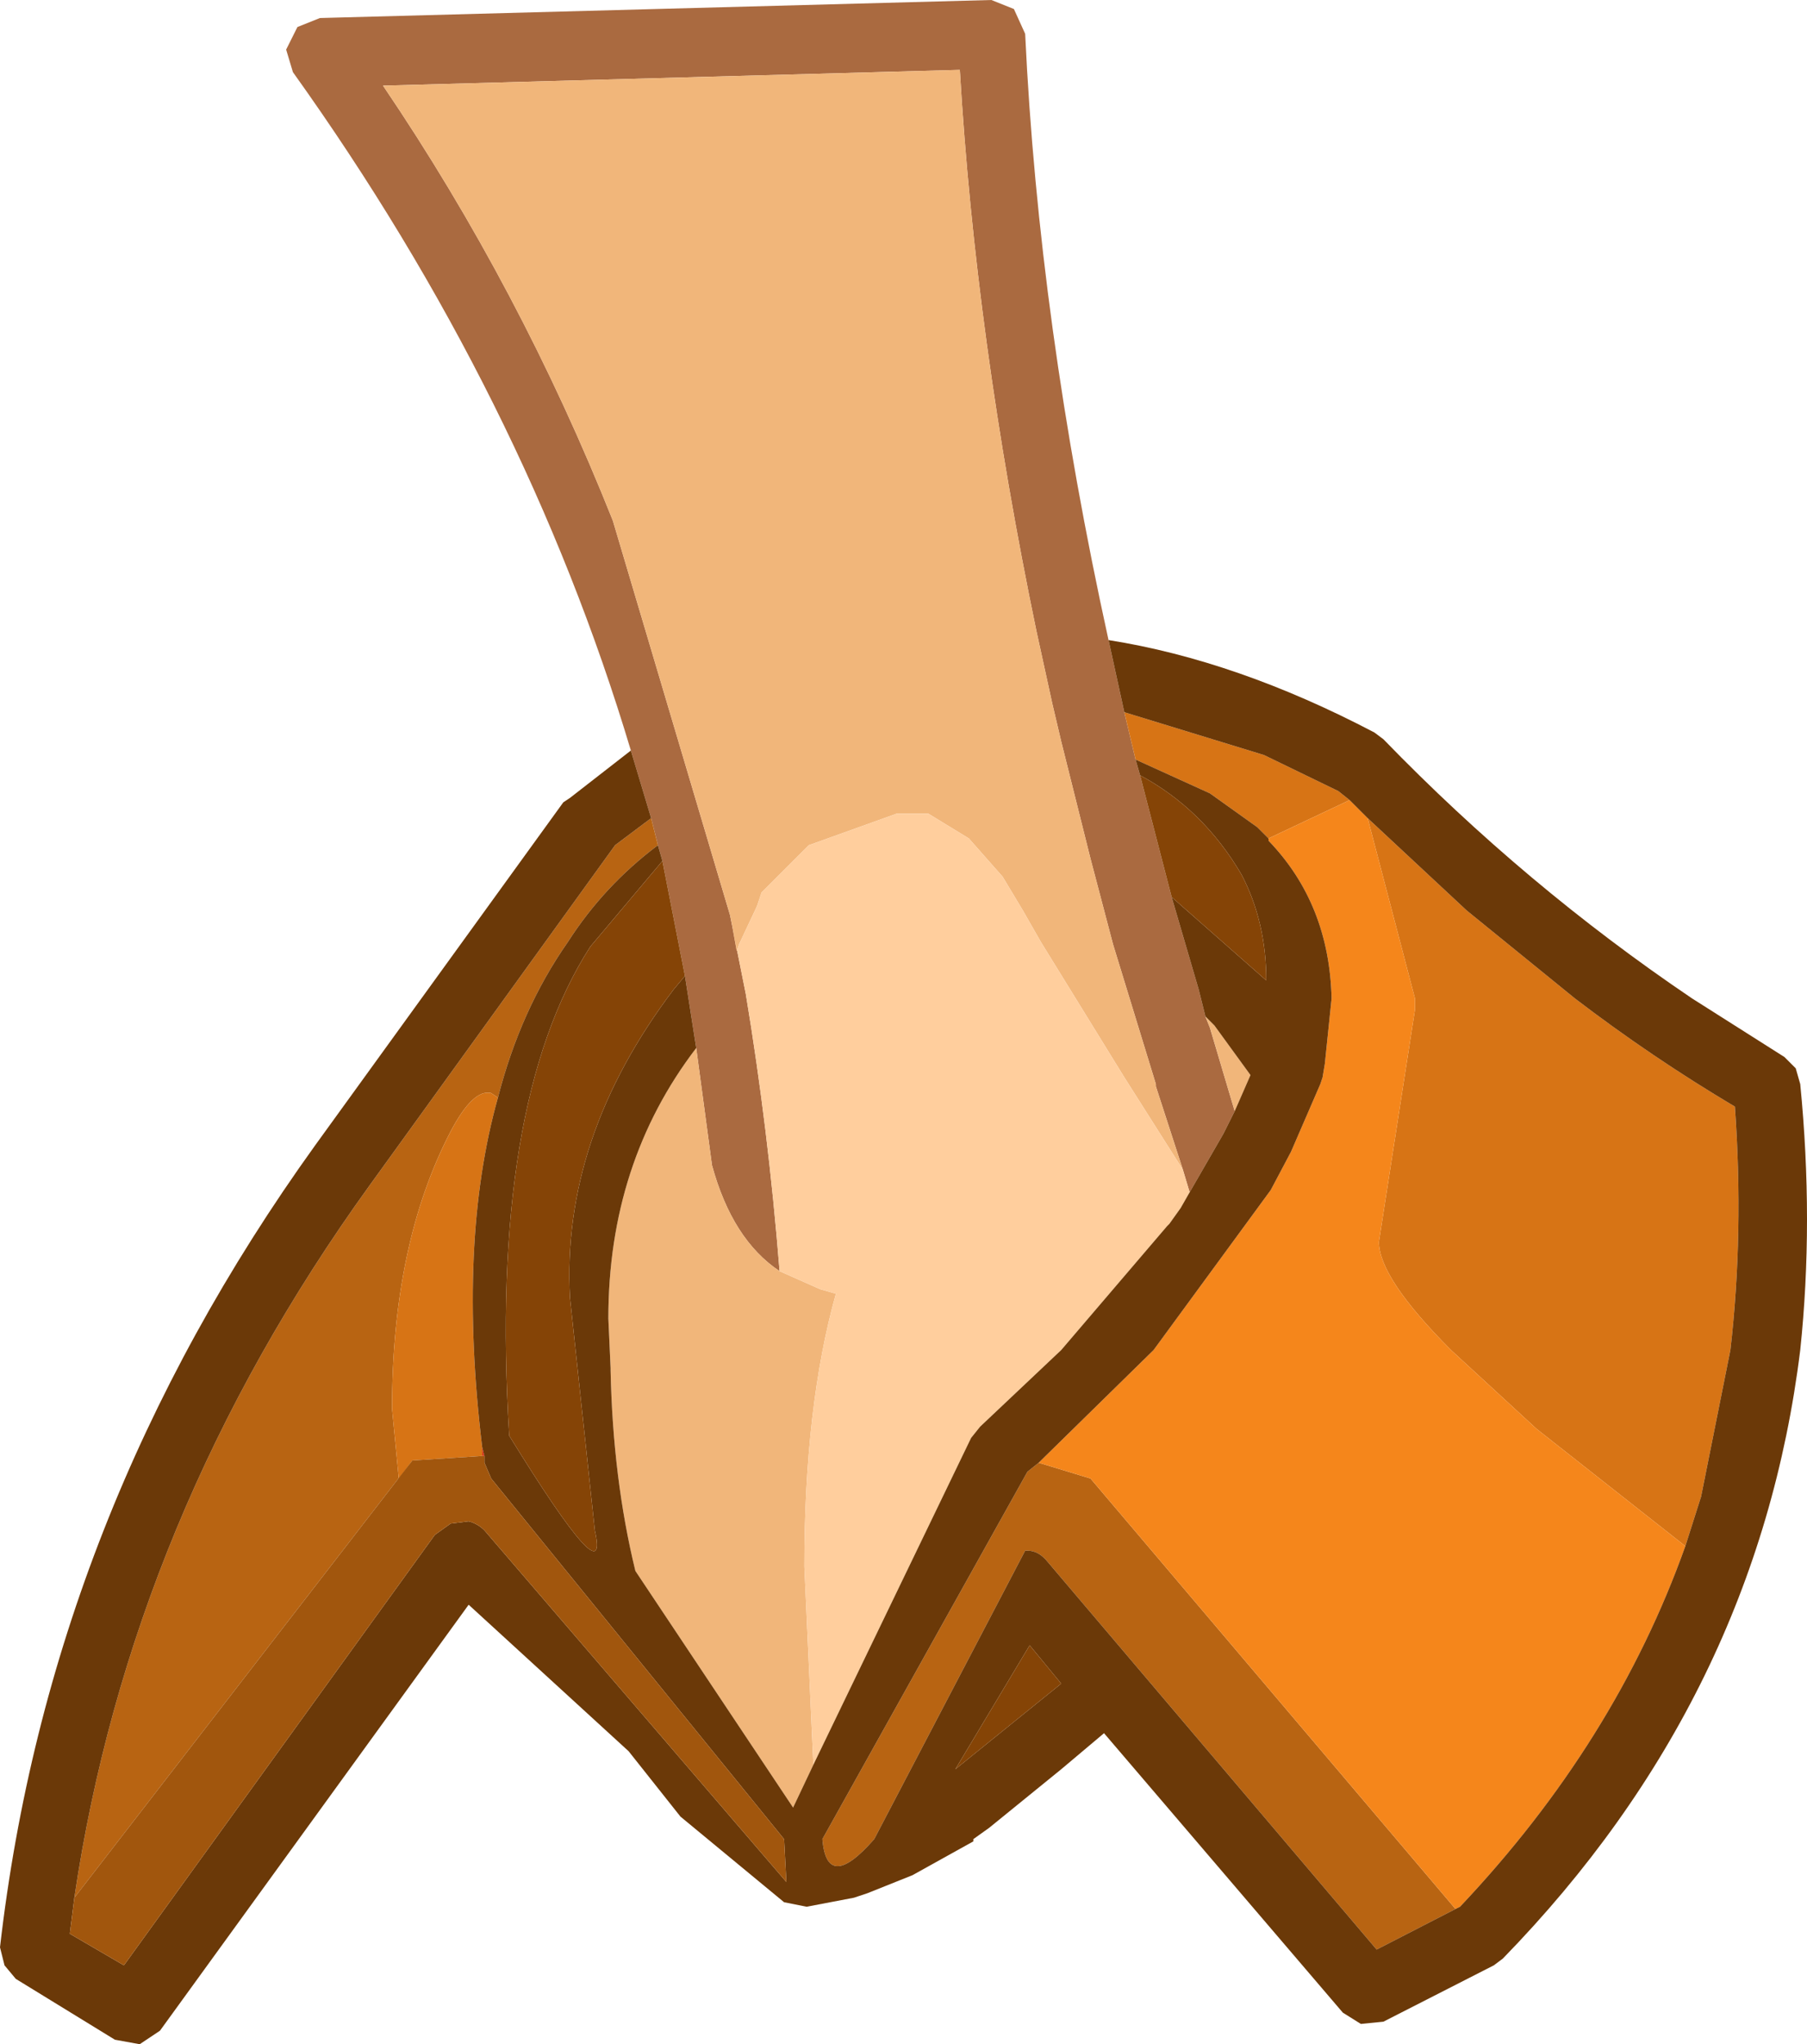 <?xml version="1.0" encoding="UTF-8" standalone="no"?>
<svg xmlns:ffdec="https://www.free-decompiler.com/flash" xmlns:xlink="http://www.w3.org/1999/xlink" ffdec:objectType="shape" height="45.35px" width="40.1px" xmlns="http://www.w3.org/2000/svg">
  <g transform="matrix(1.0, 0.0, 0.0, 1.0, 18.8, 22.95)">
    <path d="M-4.8 -6.3 Q-7.15 -14.15 -12.3 -21.35 L-12.45 -21.85 -12.2 -22.35 -11.7 -22.55 3.2 -22.95 3.7 -22.75 3.95 -22.2 Q4.25 -15.8 5.8 -8.75 L6.15 -7.15 6.4 -6.1 6.5 -5.75 7.2 -3.05 7.8 -1.0 7.95 -0.4 8.05 -0.15 8.6 1.7 8.45 2.0 8.35 2.2 7.6 3.5 7.45 3.0 6.85 1.15 6.85 1.1 5.9 -2.0 5.4 -3.9 4.8 -6.3 4.75 -6.5 4.55 -7.35 4.2 -8.95 Q2.85 -15.45 2.5 -21.4 L-10.3 -21.05 Q-7.25 -16.55 -5.2 -11.4 L-2.6 -2.65 -2.55 -2.4 -2.25 -0.9 Q-1.75 2.1 -1.5 5.25 -2.55 4.55 -3.0 2.9 L-3.35 0.3 -3.6 -1.3 -4.1 -3.85 -4.2 -4.2 -4.35 -4.8 -4.8 -6.3" fill="#aa6a40" fill-rule="evenodd" stroke="none"/>
    <path d="M-8.1 9.15 L-8.05 9.35 -8.1 9.35 -8.1 9.15" fill="#d73113" fill-rule="evenodd" stroke="none"/>
    <path d="M-3.35 0.3 L-3.0 2.9 Q-2.55 4.55 -1.5 5.25 L-0.6 5.65 -0.25 5.75 Q-0.95 8.25 -0.95 11.8 L-0.75 16.2 -1.2 17.15 -4.7 11.9 Q-5.2 9.85 -5.25 7.45 L-5.25 7.4 -5.3 6.3 Q-5.3 2.85 -3.35 0.3 M-2.6 -2.65 L-5.2 -11.4 Q-7.25 -16.55 -10.3 -21.05 L2.5 -21.4 Q2.85 -15.45 4.2 -8.95 L4.55 -7.35 4.75 -6.5 4.8 -6.3 5.4 -3.9 5.9 -2.0 6.85 1.1 6.85 1.15 7.45 3.0 6.15 0.95 4.3 -2.05 3.9 -2.75 3.45 -3.5 2.7 -4.35 1.8 -4.9 1.1 -4.9 -0.85 -4.2 -1.9 -3.15 -2.0 -2.85 -2.4 -2.0 -2.45 -1.85 -2.55 -2.4 -2.6 -2.65 M8.6 1.7 L8.05 -0.15 7.95 -0.4 8.15 -0.2 8.95 0.9 8.6 1.7" fill="#f1b67a" fill-rule="evenodd" stroke="none"/>
    <path d="M-1.5 5.25 Q-1.75 2.1 -2.25 -0.9 L-2.55 -2.4 -2.6 -2.65 -2.55 -2.4 -2.45 -1.85 -2.4 -2.0 -2.0 -2.85 -1.9 -3.15 -0.85 -4.2 1.1 -4.9 1.8 -4.9 2.7 -4.35 3.45 -3.5 3.9 -2.75 4.3 -2.05 6.15 0.95 7.45 3.0 7.6 3.5 7.4 3.85 7.15 4.2 7.1 4.25 4.75 7.0 2.95 8.7 2.75 8.95 -0.75 16.2 -0.95 11.8 Q-0.95 8.25 -0.25 5.75 L-0.6 5.65 -1.5 5.25" fill="#ffce9d" fill-rule="evenodd" stroke="none"/>
    <path d="M-4.35 -4.8 L-4.2 -4.2 Q-5.4 -3.3 -6.2 -2.05 -7.25 -0.55 -7.75 1.4 L-7.9 1.3 Q-8.3 1.2 -8.8 2.15 -10.1 4.65 -10.1 8.3 L-9.95 9.85 -9.65 9.45 -17.15 19.15 Q-15.9 10.7 -10.6 3.35 L-5.15 -4.2 -4.35 -4.8 M13.5 19.4 L11.75 20.3 4.45 11.7 Q4.25 11.45 4.0 11.45 L3.95 11.45 0.6 17.85 Q-0.45 19.05 -0.55 17.85 L4.0 9.7 4.25 9.5 5.4 9.85 13.5 19.4" fill="#b86412" fill-rule="evenodd" stroke="none"/>
    <path d="M6.4 -6.1 L6.15 -7.15 9.25 -6.2 10.9 -5.4 11.15 -5.2 9.35 -4.35 9.1 -4.6 8.05 -5.35 6.4 -6.1 M11.55 -4.8 L13.75 -2.75 16.15 -0.8 Q17.85 0.5 19.7 1.6 19.9 4.4 19.6 7.0 L18.95 10.25 18.6 11.35 15.3 8.75 13.4 7.0 Q11.8 5.4 11.8 4.6 L12.6 -0.55 12.6 -0.8 11.55 -4.8 M-7.75 1.4 Q-8.65 4.6 -8.1 9.15 L-8.1 9.35 -9.65 9.45 -9.95 9.85 -10.1 8.3 Q-10.1 4.65 -8.8 2.15 -8.3 1.2 -7.9 1.3 L-7.75 1.4" fill="#d77415" fill-rule="evenodd" stroke="none"/>
    <path d="M11.15 -5.2 L11.55 -4.8 12.6 -0.8 12.6 -0.55 11.8 4.6 Q11.8 5.4 13.4 7.0 L15.3 8.75 18.6 11.35 Q17.05 15.7 13.6 19.35 L13.5 19.4 5.4 9.85 4.25 9.5 6.8 7.0 9.4 3.45 9.85 2.6 10.5 1.1 10.55 0.95 10.6 0.65 10.75 -0.8 Q10.7 -2.9 9.35 -4.3 L9.35 -4.35 11.15 -5.2" fill="#f5861b" fill-rule="evenodd" stroke="none"/>
    <path d="M-4.8 -6.3 L-4.35 -4.8 -5.15 -4.2 -10.6 3.35 Q-15.9 10.7 -17.15 19.15 L-17.25 19.95 -16.05 20.65 -9.15 11.1 -8.8 10.85 -8.4 10.8 Q-8.2 10.85 -8.05 11.0 L-1.35 18.8 -1.4 17.85 -7.9 9.85 -8.05 9.5 -8.05 9.35 -8.1 9.15 Q-8.65 4.6 -7.75 1.4 -7.25 -0.55 -6.2 -2.05 -5.4 -3.3 -4.2 -4.2 L-4.1 -3.85 -5.7 -1.95 Q-7.95 1.55 -7.5 8.9 -5.25 12.55 -5.6 11.0 L-6.15 5.85 Q-6.35 2.3 -3.85 -1.0 L-3.6 -1.3 -3.35 0.3 Q-5.3 2.85 -5.3 6.3 L-5.25 7.4 -5.25 7.45 Q-5.2 9.85 -4.7 11.9 L-1.2 17.15 -0.75 16.2 2.75 8.95 2.95 8.7 4.75 7.0 7.1 4.25 7.15 4.2 7.4 3.85 7.6 3.5 8.35 2.2 8.45 2.0 8.6 1.7 8.95 0.9 8.15 -0.2 7.95 -0.4 7.8 -1.0 7.2 -3.05 9.3 -1.2 Q9.3 -2.5 8.75 -3.55 7.9 -5.0 6.5 -5.75 L6.4 -6.1 8.05 -5.35 9.1 -4.6 9.35 -4.35 9.35 -4.3 Q10.7 -2.9 10.75 -0.8 L10.6 0.65 10.55 0.95 10.5 1.1 9.85 2.6 9.4 3.45 6.8 7.0 4.25 9.5 4.0 9.7 -0.55 17.85 Q-0.45 19.05 0.6 17.85 L3.95 11.45 4.0 11.45 Q4.25 11.45 4.45 11.7 L11.75 20.3 13.5 19.4 13.6 19.35 Q17.05 15.7 18.6 11.35 L18.95 10.25 19.6 7.0 Q19.9 4.4 19.7 1.6 17.85 0.5 16.15 -0.8 L13.75 -2.75 11.55 -4.8 11.15 -5.2 10.9 -5.4 9.25 -6.2 6.15 -7.15 5.8 -8.75 Q8.65 -8.3 11.7 -6.7 L11.9 -6.55 Q15.05 -3.3 18.75 -0.8 L20.8 0.5 21.05 0.75 21.15 1.1 Q21.45 4.15 21.15 7.0 20.2 14.7 14.55 20.5 L14.35 20.65 11.9 21.9 11.4 21.95 11.0 21.7 5.7 15.5 4.75 16.3 3.15 17.6 2.8 17.85 2.8 17.9 1.45 18.65 0.7 18.95 0.45 19.05 0.15 19.15 -0.9 19.35 -1.4 19.25 -3.7 17.35 -4.85 15.9 -8.4 12.65 -15.25 22.1 -15.7 22.4 -16.25 22.3 -18.45 20.95 -18.7 20.65 -18.8 20.25 Q-17.7 10.65 -11.8 2.45 L-6.3 -5.15 -6.15 -5.25 -4.8 -6.3 M4.05 13.55 L2.4 16.3 4.75 14.4 4.05 13.55" fill="#6b3908" fill-rule="evenodd" stroke="none"/>
    <path d="M-8.05 9.35 L-8.05 9.5 -7.9 9.85 -1.4 17.85 -1.35 18.8 -8.05 11.0 Q-8.2 10.85 -8.4 10.8 L-8.8 10.85 -9.15 11.1 -16.05 20.65 -17.25 19.95 -17.15 19.15 -9.65 9.45 -8.1 9.35 -8.05 9.35" fill="#a1560d" fill-rule="evenodd" stroke="none"/>
    <path d="M-4.1 -3.85 L-3.6 -1.3 -3.85 -1.0 Q-6.35 2.3 -6.15 5.85 L-5.6 11.0 Q-5.25 12.55 -7.5 8.9 -7.95 1.55 -5.7 -1.95 L-4.1 -3.85 M7.2 -3.05 L6.5 -5.75 Q7.9 -5.0 8.75 -3.55 9.3 -2.5 9.3 -1.2 L7.2 -3.05 M4.05 13.55 L4.75 14.4 2.4 16.3 4.05 13.55" fill="#854406" fill-rule="evenodd" stroke="none"/>
  </g>
</svg>
